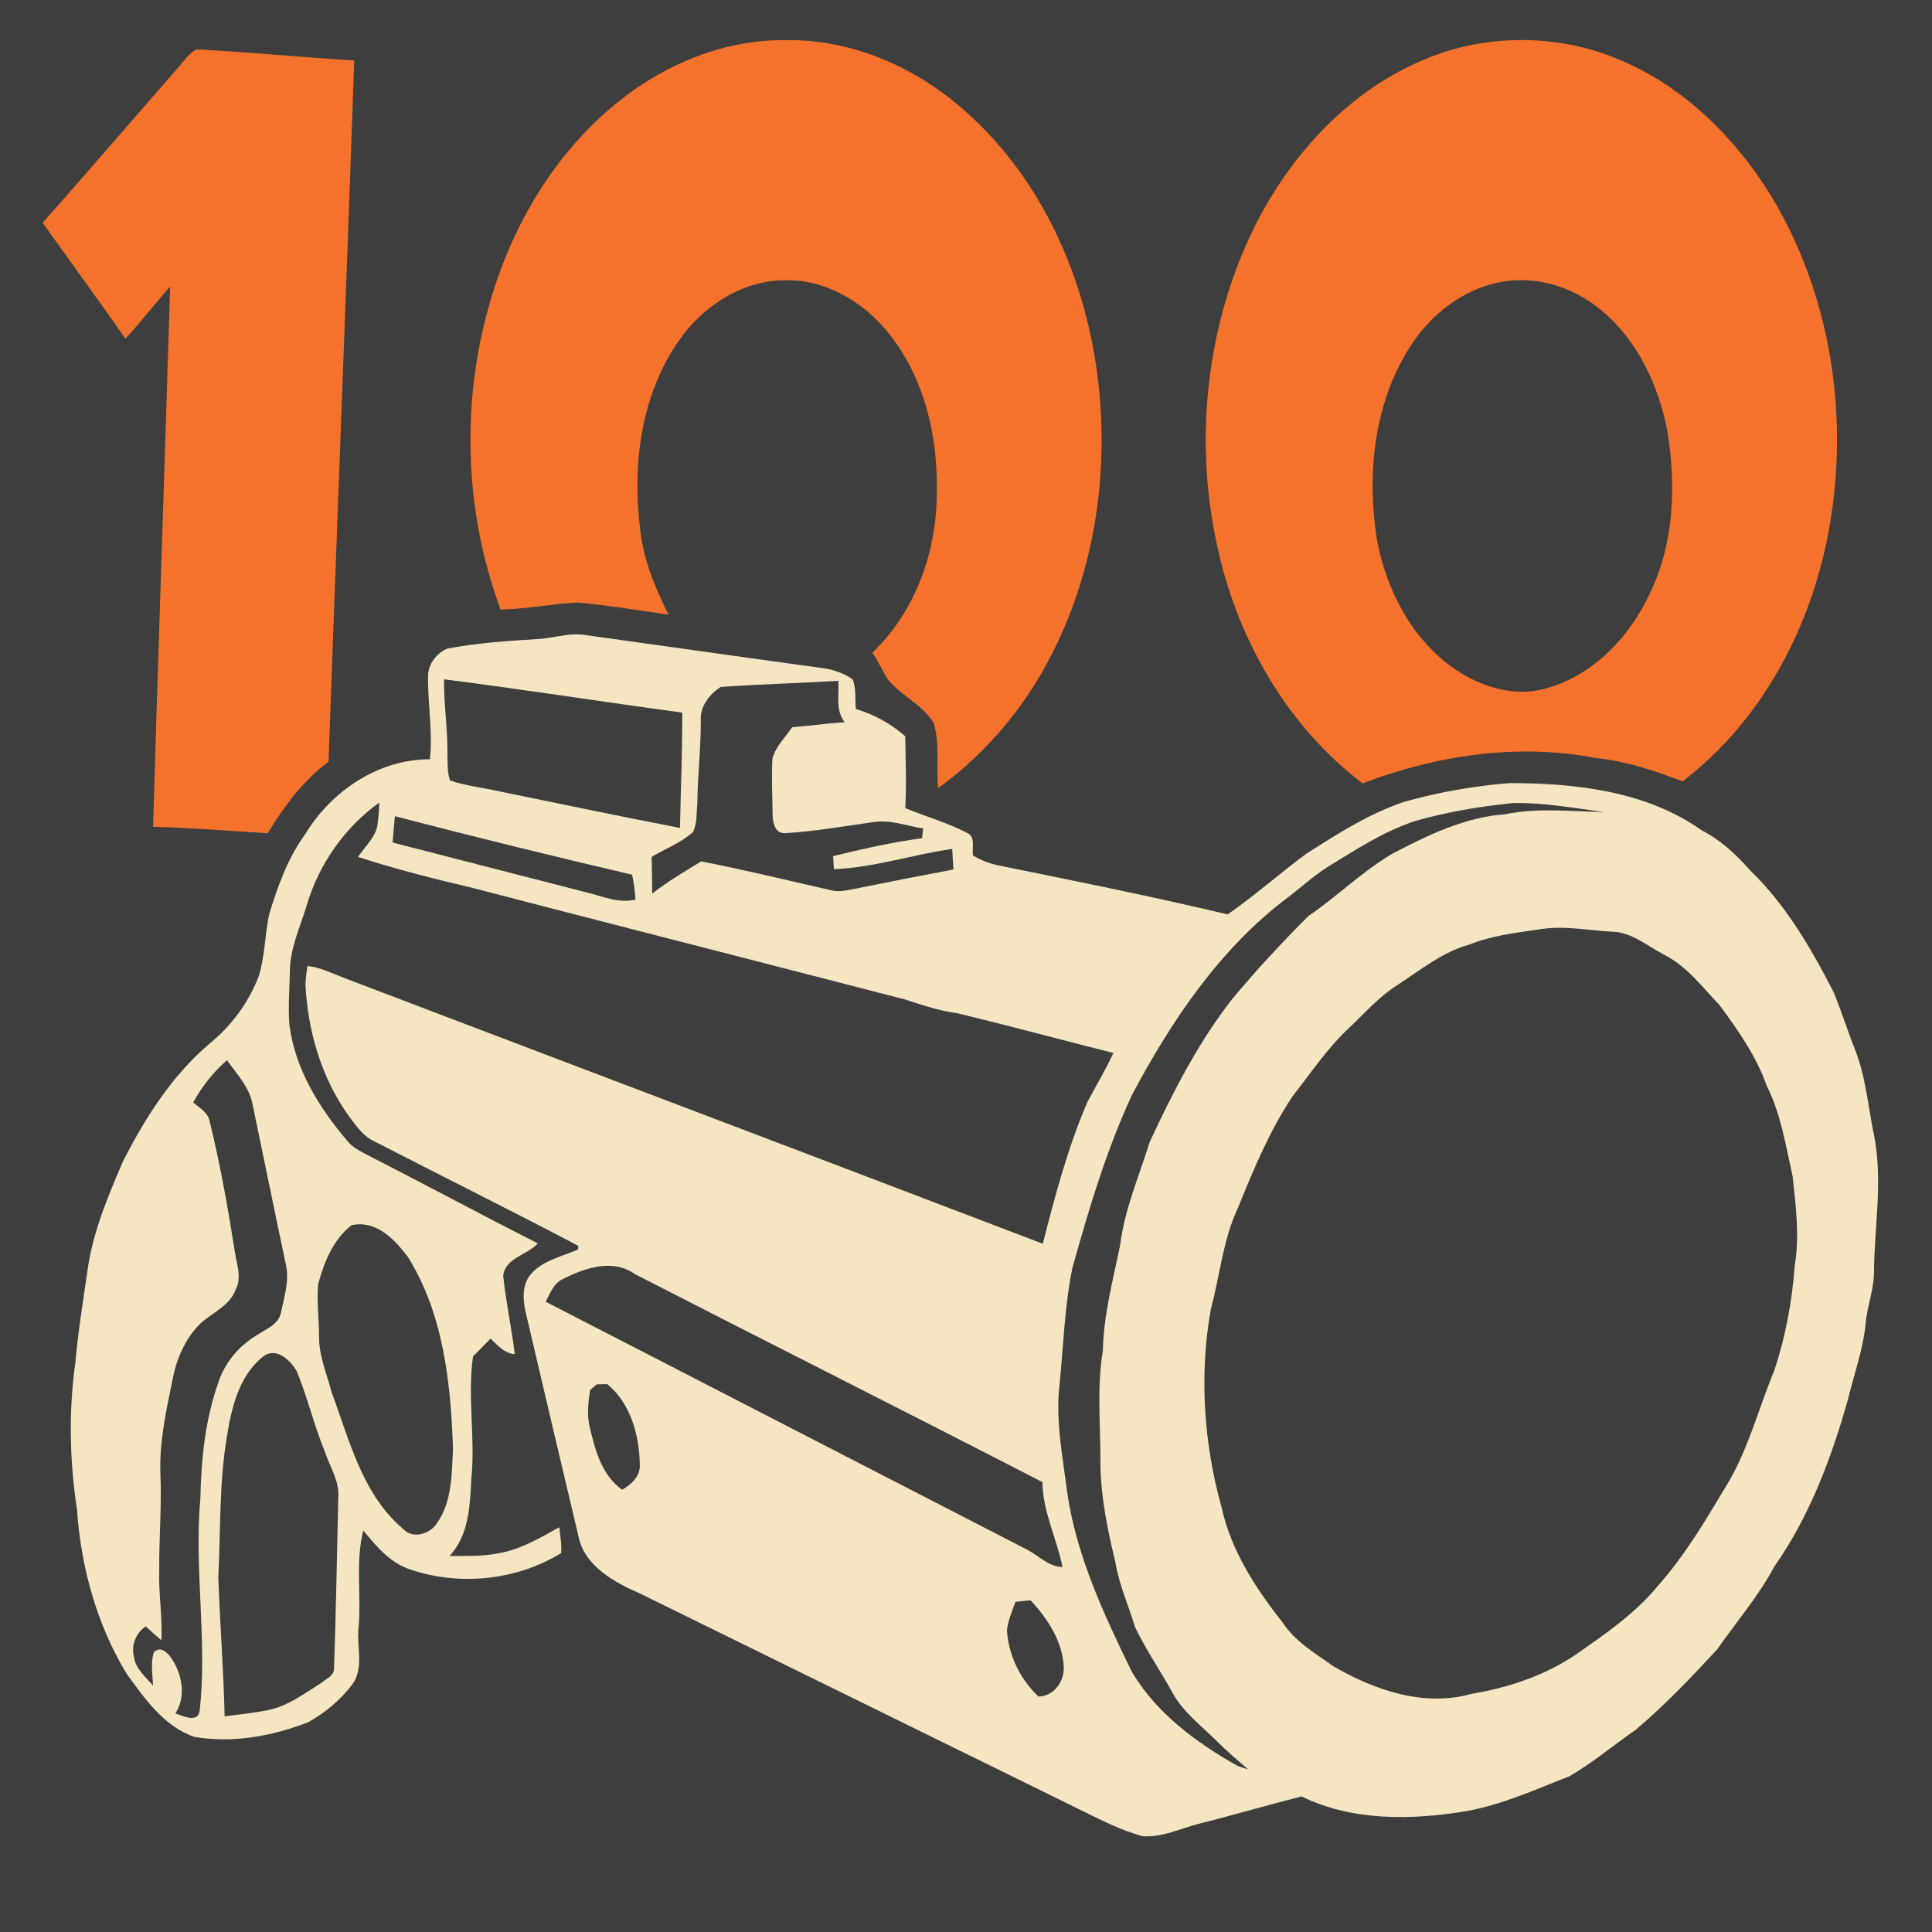<?xml version="1.0" encoding="UTF-8" standalone="no"?>
<svg
   xmlns:dc="http://purl.org/dc/elements/1.1/"
   xmlns:cc="http://creativecommons.org/ns#"
   xmlns:rdf="http://www.w3.org/1999/02/22-rdf-syntax-ns#"
   xmlns:svg="http://www.w3.org/2000/svg"
   xmlns="http://www.w3.org/2000/svg"
   xmlns:sodipodi="http://sodipodi.sourceforge.net/DTD/sodipodi-0.dtd"
   xmlns:inkscape="http://www.inkscape.org/namespaces/inkscape"
   width="1280"
   height="1280"
   viewBox="0 0 1024 1024"
   version="1.1"
   id="svg2"
   inkscape:version="0.48.1 "
   sodipodi:docname="ignite_flaregun.svg">
  <defs
     id="defs40" />
  <sodipodi:namedview
     pagecolor="#ffffff"
     bordercolor="#666666"
     borderopacity="1"
     objecttolerance="10"
     gridtolerance="10"
     guidetolerance="10"
     inkscape:pageopacity="0"
     inkscape:pageshadow="2"
     inkscape:window-width="1920"
     inkscape:window-height="1018"
     id="namedview38"
     showgrid="false"
     fit-margin-top="0"
     fit-margin-left="0"
     fit-margin-right="0"
     fit-margin-bottom="0"
     inkscape:zoom="0.6609375"
     inkscape:cx="640"
     inkscape:cy="640"
     inkscape:window-x="-8"
     inkscape:window-y="-8"
     inkscape:window-maximized="1"
     inkscape:current-layer="svg2" />
  <path
     d="m 0,0 1024,0 0,1024 L 0,1024 0,0 z"
     id="path4"
     style="fill:#3e3e3e"
     inkscape:connector-curvature="0" />
  <path
     d="m 328.96,52.94 c 24.62,-19.46 55.48,-32 87.14,-31.64 35.62,-0.76 70.2,14.66 96.32,38.36 39.42,35.16 62.18,86.18 69.08,137.98 7.26,54.14 -1.9,111.12 -29.24,158.74 -13.8,24 -32.6,45.14 -55.06,61.36 -1.16,-11.58 1.22,-23.68 -2.52,-34.86 -6.18,-9.9 -18.02,-14.5 -24.88,-23.9 -2.42,-4.4 -4.66,-8.88 -7.4,-13.08 22.58,-21.52 33.9,-53.02 34.12,-83.86 0.78,-30.48 -6.52,-62.42 -26.26,-86.32 -13.18,-16.12 -33.14,-27.74 -54.38,-27.18 -22.92,0.12 -43.88,14.08 -56.48,32.64 -19.7,28.56 -24.28,64.98 -20.18,98.78 1.62,16.22 7.94,31.4 15.12,45.88 -16.06,-2.48 -32.14,-4.98 -48.3,-6.48 -13.62,0.66 -27.06,3.48 -40.72,3.7 -19.8,-53.3 -21.18,-113.08 -4.28,-167.34 C 273.26,116 296.06,78.8 328.96,52.94 z"
     id="path6"
     inkscape:connector-curvature="0"
     style="fill:#f4722b" />
  <path
     d="m 803.85,21.25 c -18.6,0.37 -37.11,4.54 -53.95,12.5 -37.2,17.14 -66.06,49.14 -84.4,85.3 -25.88,51.82 -32.78,112.61 -20.6,169.15 10.34,49.42 36.72,96.24 77.3,127 39.1,-14.88 82.32,-21.46 123.7,-13.4 15.86,1.58 31.1,6.69 45.9,12.35 42.84,-32.72 69.17,-83.52 78.05,-136.1 10.18,-59.42 0.08,-122.92 -31.4,-174.7 C 919.33,72.53 892.07,45.68 858.25,31.6 841.11,24.32 822.45,20.88 803.85,21.25 z m 3.5,127.25 c 15.211,0.287 30.212,6.371 41.75,16.3 19.04,15.88 29.9,39.51 34.6,63.45 4.76,28.82 3.68,59.72 -9.3,86.4 -10.84,23.32 -30.54,43.92 -56,50.5 -17.28,4.56 -35.52,-1.81 -49.5,-12.05 -21.4,-15.8 -34.17,-41.08 -39.05,-66.8 -5.46,-34.28 -1.88,-71.46 16.8,-101.4 11.04,-17.92 29.08,-32.27 50.2,-35.65 3.495,-0.574 6.99,-0.816 10.5,-0.75 z"
     id="path8"
     style="fill:#f4722b"
     inkscape:connector-curvature="0" />
  <path
     d="m 93.24,37.16 c 3.48,-3.72 6.3,-8.32 10.72,-10.98 27.94,1.36 55.84,4.18 83.8,5.88 -4.28,123.92 -9.2,247.8 -13.64,371.72 -13.56,9.96 -23.52,23.62 -32.22,37.84 -20.26,-1.18 -40.5,-2.9 -60.78,-3.4 2.82,-95.44 6.16,-190.88 9.06,-286.3 C 82.1,160.96 74.72,170.58 66.5,179.5 52.04,158.9 37.22,138.58 22.62,118.1 46.3,91.22 69.72,64.16 93.24,37.16 z"
     id="path10"
     inkscape:connector-curvature="0"
     style="fill:#f4722b" />
  <path
     style="fill:#f5e5c1"
     d="m 304,336.25 c -6.063,0.266 -12.04,1.965 -18.1,2.4 -16.36,1 -32.78,2.05 -48.9,5.15 -5.52,2.28 -10.06,8.18 -10.1,14.3 -0.3,14.78 2.59,29.57 0.95,44.35 -27.02,-0.18 -52.14,16.76 -65.9,39.4 -9.34,12.7 -14.65,27.63 -19.25,42.55 -2.36,10.88 -2.23,22.27 -5.55,32.95 -5.34,14 -14.48,26.36 -26.1,35.8 -19.86,16.88 -34.06,39.23 -45.8,62.25 -8.16,18.92 -16.32,38.25 -19,58.85 -2.3,15.8 -4.85,31.58 -6.25,47.5 -3.7,25.98 -3.14,52.43 0.8,78.35 2.12,30.46 10.4,60.78 26.3,87 9.6,13.22 19.68,27.81 35.8,33.45 20.3,3.52 41.19,-0.33 60.25,-7.65 9.1,-5 17.32,-11.83 23.6,-20.15 6.48,-9.02 2.01,-20.54 3.35,-30.7 1.44,-16.9 -1.77,-34.25 2.45,-50.85 6.94,8.44 14.53,17.5 25.35,20.8 26.02,8.74 56.08,5.54 79.5,-8.8 0.42,-4.6 -0.55,-9.21 -0.95,-13.75 -10.16,5.68 -20.46,11.78 -32.1,13.8 -8.6,1.78 -17.38,1.39 -26.1,1.45 10.3,-10.98 10.83,-26.59 11.55,-40.75 2.22,-21.66 -2.12,-43.45 0.9,-65.05 3.14,-3.1 6.2,-6.26 9.3,-9.4 3.78,3.48 7.27,7.91 12.85,8.25 -1.7,-13.88 -4.69,-27.65 -6.15,-41.55 1.1,-9.7 12.72,-10.82 18.3,-17.2 -30.46,-15.48 -60.55,-31.64 -90.95,-47.2 -3.34,-1.8 -6.88,-3.53 -9.4,-6.45 -15.28,-17.76 -28.32,-38.72 -31.3,-62.4 -0.7,-9.64 0.16,-19.29 0.3,-28.95 0.32,-12.16 5.7,-23.29 9.1,-34.75 6.42,-21.46 20.12,-40.86 38.3,-53.9 -0.18,3.54 -0.33,7.08 -0.85,10.6 -0.46,7.42 -6.64,12.37 -10.4,18.25 19.78,6.42 39.96,11.56 60.2,16.3 76.52,19.9 153.16,39.43 229.7,59.25 9.18,3.02 18.38,6.05 28,7.35 27.56,6.68 54.92,14.06 82.4,21 -4.08,8.98 -9.26,17.38 -13.8,26.1 -10.4,24.14 -17.12,49.6 -23.6,75 C 429.18,612 305.51,565.23 181.95,518.15 c -6.24,-2.36 -12.28,-5.51 -19,-6.15 -0.44,3.28 -1.03,6.59 -1.05,9.95 1.24,24.56 8.4,49.14 22.8,69.3 3.62,4.88 7.15,10.19 12.65,13.15 36.32,18.72 72.99,36.9 109.15,55.9 l -0.1,1.9 c -8.54,3.88 -18.74,5.72 -25.1,13.2 -4.98,6 -4.14,14.22 -2.4,21.3 9.08,38.92 18.26,77.82 27.5,116.7 2.88,16.42 18.93,25.14 32.85,31.2 77.4,38 154.8,76.06 232.2,114.1 11.22,5.42 22.36,11.49 34.5,14.55 10.12,0.62 19.58,-4.03 29.2,-6.55 18.3,-4.58 36.4,-9.93 54.7,-14.55 26.66,13.04 57.76,12.61 86.4,7.95 19.34,-3.3 37.31,-11.5 55.45,-18.6 12.44,-7.12 23.45,-16.53 35.25,-24.65 15.44,-13.1 29.48,-27.79 43.2,-42.65 10.16,-14.58 21.83,-28.09 30.25,-43.85 18.78,-26.76 30.39,-57.72 39.15,-89 3.18,-13.12 7.89,-25.95 9.25,-39.45 0.72,-9.4 4.49,-18.32 4.45,-27.8 0.24,-24.08 4.75,-48.4 0.05,-72.3 -3.2,-15.22 -4.32,-30.92 -10.1,-45.5 -3.98,-9.94 -7.12,-20.22 -11.2,-30.1 -12.02,-23.56 -25.56,-46.84 -44.8,-65.3 -7.24,-8.28 -15.39,-15.76 -25.25,-20.8 -29.44,-20.86 -66.75,-25.01 -101.85,-25.05 -18.9,1.52 -37.69,4.81 -55.95,9.95 -18.64,6.3 -35.3,17 -51.8,27.5 -14.1,10.42 -27.25,22.13 -41.65,32.15 -39.46,-9.38 -79.16,-17.39 -118.9,-25.45 -5.68,-0.94 -11.2,-2.78 -16.1,-5.8 -0.64,-3.88 1.51,-9.87 -3.05,-11.95 -10.5,-5.38 -21.95,-8.67 -32.85,-13.15 0.76,-12.66 0.14,-25.37 0,-38.05 -7.58,-6.72 -16.52,-11.54 -26.2,-14.5 -0.46,-5.22 0.29,-10.74 -1.65,-15.7 -4.7,-3.26 -10.24,-5.17 -15.9,-5.95 -41.98,-5.7 -83.97,-11.73 -125.95,-17.55 -2.045,-0.335 -4.079,-0.389 -6.1,-0.3 z m -68.65,23.8 c 42.14,5.36 84.13,11.93 126.25,17.65 0.1,20.36 -0.82,40.74 -1.2,61.1 -32.26,-6.18 -64.4,-12.99 -96.6,-19.55 -8.4,-1.86 -17.07,-2.81 -25.25,-5.55 -1.62,-4.4 -1.18,-9.22 -1.4,-13.8 0.18,-13.34 -1.94,-26.53 -1.8,-39.85 z m 209,0.8 c 0.48,7.32 -1.67,15.7 3.35,21.9 -9.32,0.7 -18.55,1.92 -27.85,2.7 -3.66,5.32 -8.61,10.13 -10.45,16.45 -0.56,10.06 0,20.19 0.1,30.25 0.04,3.96 1.46,9.71 6.5,9.45 15.46,-0.88 30.76,-3.59 46.1,-5.75 9.2,-1.72 18.2,1.83 27.2,3.25 -0.22,1.7 -0.4,3.41 -0.6,5.15 -15.9,2.14 -31.57,5.74 -47.15,9.5 0.1,1.74 0.35,5.21 0.45,6.95 21.26,-0.86 41.7,-7.77 62.7,-10.75 0.18,3.62 0.39,7.26 0.65,10.9 -17.2,3.22 -34.36,6.58 -51.5,10.1 -4.42,0.78 -9.02,2.11 -13.5,0.85 -22.86,-5.16 -45.63,-10.77 -68.65,-15.25 -8.88,5.36 -17.82,10.67 -26,17.05 -0.02,-6.48 -0.22,-12.94 -0.3,-19.4 7.24,-4.38 15.44,-7.44 21.8,-13.1 2.48,-4.5 1.8,-10.09 2.4,-15.05 0.12,-14.72 1.89,-29.35 1.85,-44.05 -0.62,-7.48 4.64,-14.02 10.5,-17.9 20.74,-1.44 41.62,-2.01 62.4,-3.25 z m 357.55,64.8 c 16.16,-0.34 32.17,2.61 48.15,4.75 -17.46,-0.3 -35.07,-2.44 -52.35,1.2 -21.34,1.48 -40.84,11.05 -59.5,20.75 -16.08,9.38 -29.31,22.7 -44.65,33.1 -14.02,13.98 -27.55,28.58 -40.25,43.8 -18.14,23.14 -31.59,49.49 -43.95,76.05 -5.6,18.08 -13.33,35.68 -15.65,54.6 -3.78,18.48 -8.75,36.92 -9.15,55.9 -3.34,19.92 -1.16,40.12 -1.3,60.2 0.2,17.6 3.78,34.86 7.9,51.9 1.92,11.98 7.03,22.99 10.45,34.55 5.72,11.84 13.24,22.78 19.6,34.3 5.66,10.62 15.48,17.81 23.8,26.15 5.24,5.26 10.91,10.06 16.55,14.9 -1.96,-0.54 -3.89,-1.16 -5.75,-1.9 -21.84,-12.32 -42.9,-27.9 -55.9,-49.8 -14.74,-30.3 -29.35,-61.34 -34.25,-95 -2.36,-18.9 -6.28,-37.95 -4.1,-57.05 2.12,-20.7 2.63,-41.63 6.85,-62.05 8.68,-31.1 17.97,-62.27 31.55,-91.65 21.08,-39.58 46.89,-78.07 83.25,-105.15 6.76,-5.22 13.1,-10.98 20.3,-15.6 15.02,-9.18 29.89,-19 46.75,-24.5 16.86,-4.82 34.21,-7.69 51.65,-9.45 z m -592.6,6.95 c 41.76,10.9 83.68,21.18 125.7,31 1,4.32 1.54,8.76 1.8,13.2 -8.86,2.16 -17.44,-1.76 -25.9,-3.8 -34.26,-8.84 -68.54,-17.65 -102.8,-26.45 0.34,-4.66 0.76,-9.31 1.2,-13.95 z m 616.5,59.15 c 9.402,-0.098 18.845,1.54 28.25,2.05 10.72,0.1 18.96,7.55 28,12.25 12.02,6.06 20.2,17.11 29.3,26.65 9.84,13.28 19.47,27.05 25.05,42.75 7.56,15.08 10.11,31.87 13.75,48.15 1.62,15.52 3.73,31.21 1.15,46.75 -1.4,19.04 -4.86,37.95 -10.9,56.05 -8.58,20.66 -14.01,42.79 -25.95,61.95 -10.84,18.1 -21.7,36.43 -35.8,52.25 -12.1,14.78 -28.05,25.57 -43.55,36.45 -16.46,11.08 -35.59,17.46 -55.05,20.7 -25.3,7.16 -51.49,-1.92 -73.35,-14.6 -9.58,-6.9 -20.25,-13.03 -26.85,-23.15 -14.28,-18.04 -27.33,-38.14 -32.35,-60.9 -9.5,-34.1 -11.98,-70.45 -5.7,-105.35 4.8,-17.76 6.35,-36.53 14.25,-53.35 8.28,-20.38 16.76,-40.94 29,-59.3 9.66,-12.3 18.37,-25.43 29.85,-36.15 8.22,-7.78 15.8,-16.45 25.4,-22.65 12.42,-7.98 24.11,-17.76 38.65,-21.7 11.94,-4.84 24.81,-6.18 37.45,-8.1 3.13,-0.52 6.266,-0.718 9.4,-0.75 z M 120.3,561.9 c 5.34,7.5 12.2,14.66 13.7,24.1 5.86,27.88 11.46,55.81 17.4,83.65 2.2,8.78 -0.77,17.72 -2.55,26.3 -1.38,6.34 -8.18,8.53 -12.9,11.85 -9.56,5.7 -17.08,14.82 -20.4,25.5 -6.84,19.46 -8.93,40.26 -9.35,60.8 -3.38,37.34 3.68,74.82 -0.3,112.1 -0.74,7.42 -8.57,3.39 -12.95,1.95 5.82,-8.84 3.63,-20.83 -2.05,-29.15 -1.94,-3.06 -6.08,-6.9 -9.4,-3.2 -1.74,5.74 -0.62,11.72 -0.4,17.6 -3.92,-4.62 -9.22,-8.84 -10.1,-15.2 -1.56,-6.12 1.01,-12.7 6.25,-16.2 2.74,2.52 5.46,5 8.3,7.4 0.64,-12.52 -1.59,-24.93 -1.15,-37.45 -0.12,-16.68 1.31,-33.34 0.65,-50 -0.78,-17.06 2.95,-33.88 6.35,-50.5 2.06,-10.92 6.58,-21.67 14.5,-29.65 6.4,-6.1 15.96,-9.56 19.1,-18.5 3.2,-6.22 0.51,-12.97 -0.45,-19.35 -3.68,-23.38 -7.79,-46.75 -13.45,-69.75 -0.96,-4.64 -5.34,-7.07 -8.7,-9.85 4.6,-8.5 10.66,-16.05 17.9,-22.45 z m 70.75,87 c 10.67,0.158 18.99,9.162 25.15,17.3 18.9,30.36 22.74,66.94 23.9,101.9 -0.68,13.28 -0.53,27.98 -8.55,39.3 -3.68,5.7 -12.72,8.49 -17.8,3.05 -21.7,-18.3 -28.45,-46.94 -37.95,-72.4 -2.58,-9.98 -6.92,-19.72 -6.7,-30.2 0.02,-9.18 -1.4,-18.36 -0.4,-27.5 3.16,-11.54 7.88,-23.35 17.6,-30.95 1.62,-0.365 3.226,-0.523 4.75,-0.5 z m 131.35,22 c 4.944,0.028 9.783,1.278 14.2,4.45 71.88,36.88 144.08,73.18 215.9,110.2 0.2,15.76 7.59,29.86 10.65,45 -7.4,-0.14 -12.43,-5.88 -18.55,-9.1 -85.14,-43.82 -170.25,-87.64 -255.35,-131.5 2.32,-4.46 4.19,-9.83 9.15,-12.05 7.275,-3.688 15.759,-7.047 24,-7 z m -178.1,46.25 c 5.301,-0.167 10.45,5.075 13,9.65 5.7,13.94 9.18,28.74 14.9,42.7 2.68,8.06 7.9,15.66 7.1,24.5 -0.76,30.02 -1.17,60.02 -2.25,90 0.22,4.22 -4.23,5.84 -6.95,8.1 -8.88,5.62 -17.63,12.21 -28.15,14.35 -7.58,1.48 -15.26,2.27 -22.9,3.25 -0.54,-24.6 -2.47,-49.12 -3.35,-73.7 1.28,-24.74 0.4,-49.68 4.5,-74.2 2.4,-15.24 6.31,-32.29 18.85,-42.45 1.7,-1.485 3.483,-2.144 5.25,-2.2 z m 177.55,16.45 c 12.36,10.2 16.93,26.88 17.25,42.3 0.5,6.46 -4.3,10.68 -9.3,13.7 -10.56,-7.42 -14.33,-20.56 -17.05,-32.5 -1.84,-6.68 -1,-13.63 0,-20.35 0.86,-0.74 2.62,-2.24 3.5,-3 1.4,-0.04 4.2,-0.11 5.6,-0.15 z m 224.4,114.6 c 9.14,9.9 17.04,21.92 17.6,35.8 0,7.64 -5.37,15 -13.45,15.2 -9.72,-9.28 -15.92,-21.82 -16.7,-35.3 0.7,-5.2 2.69,-10.06 4.55,-14.9 2.66,-0.28 5.32,-0.52 8,-0.8 z"
     id="path14"
     inkscape:connector-curvature="0" />
</svg>
